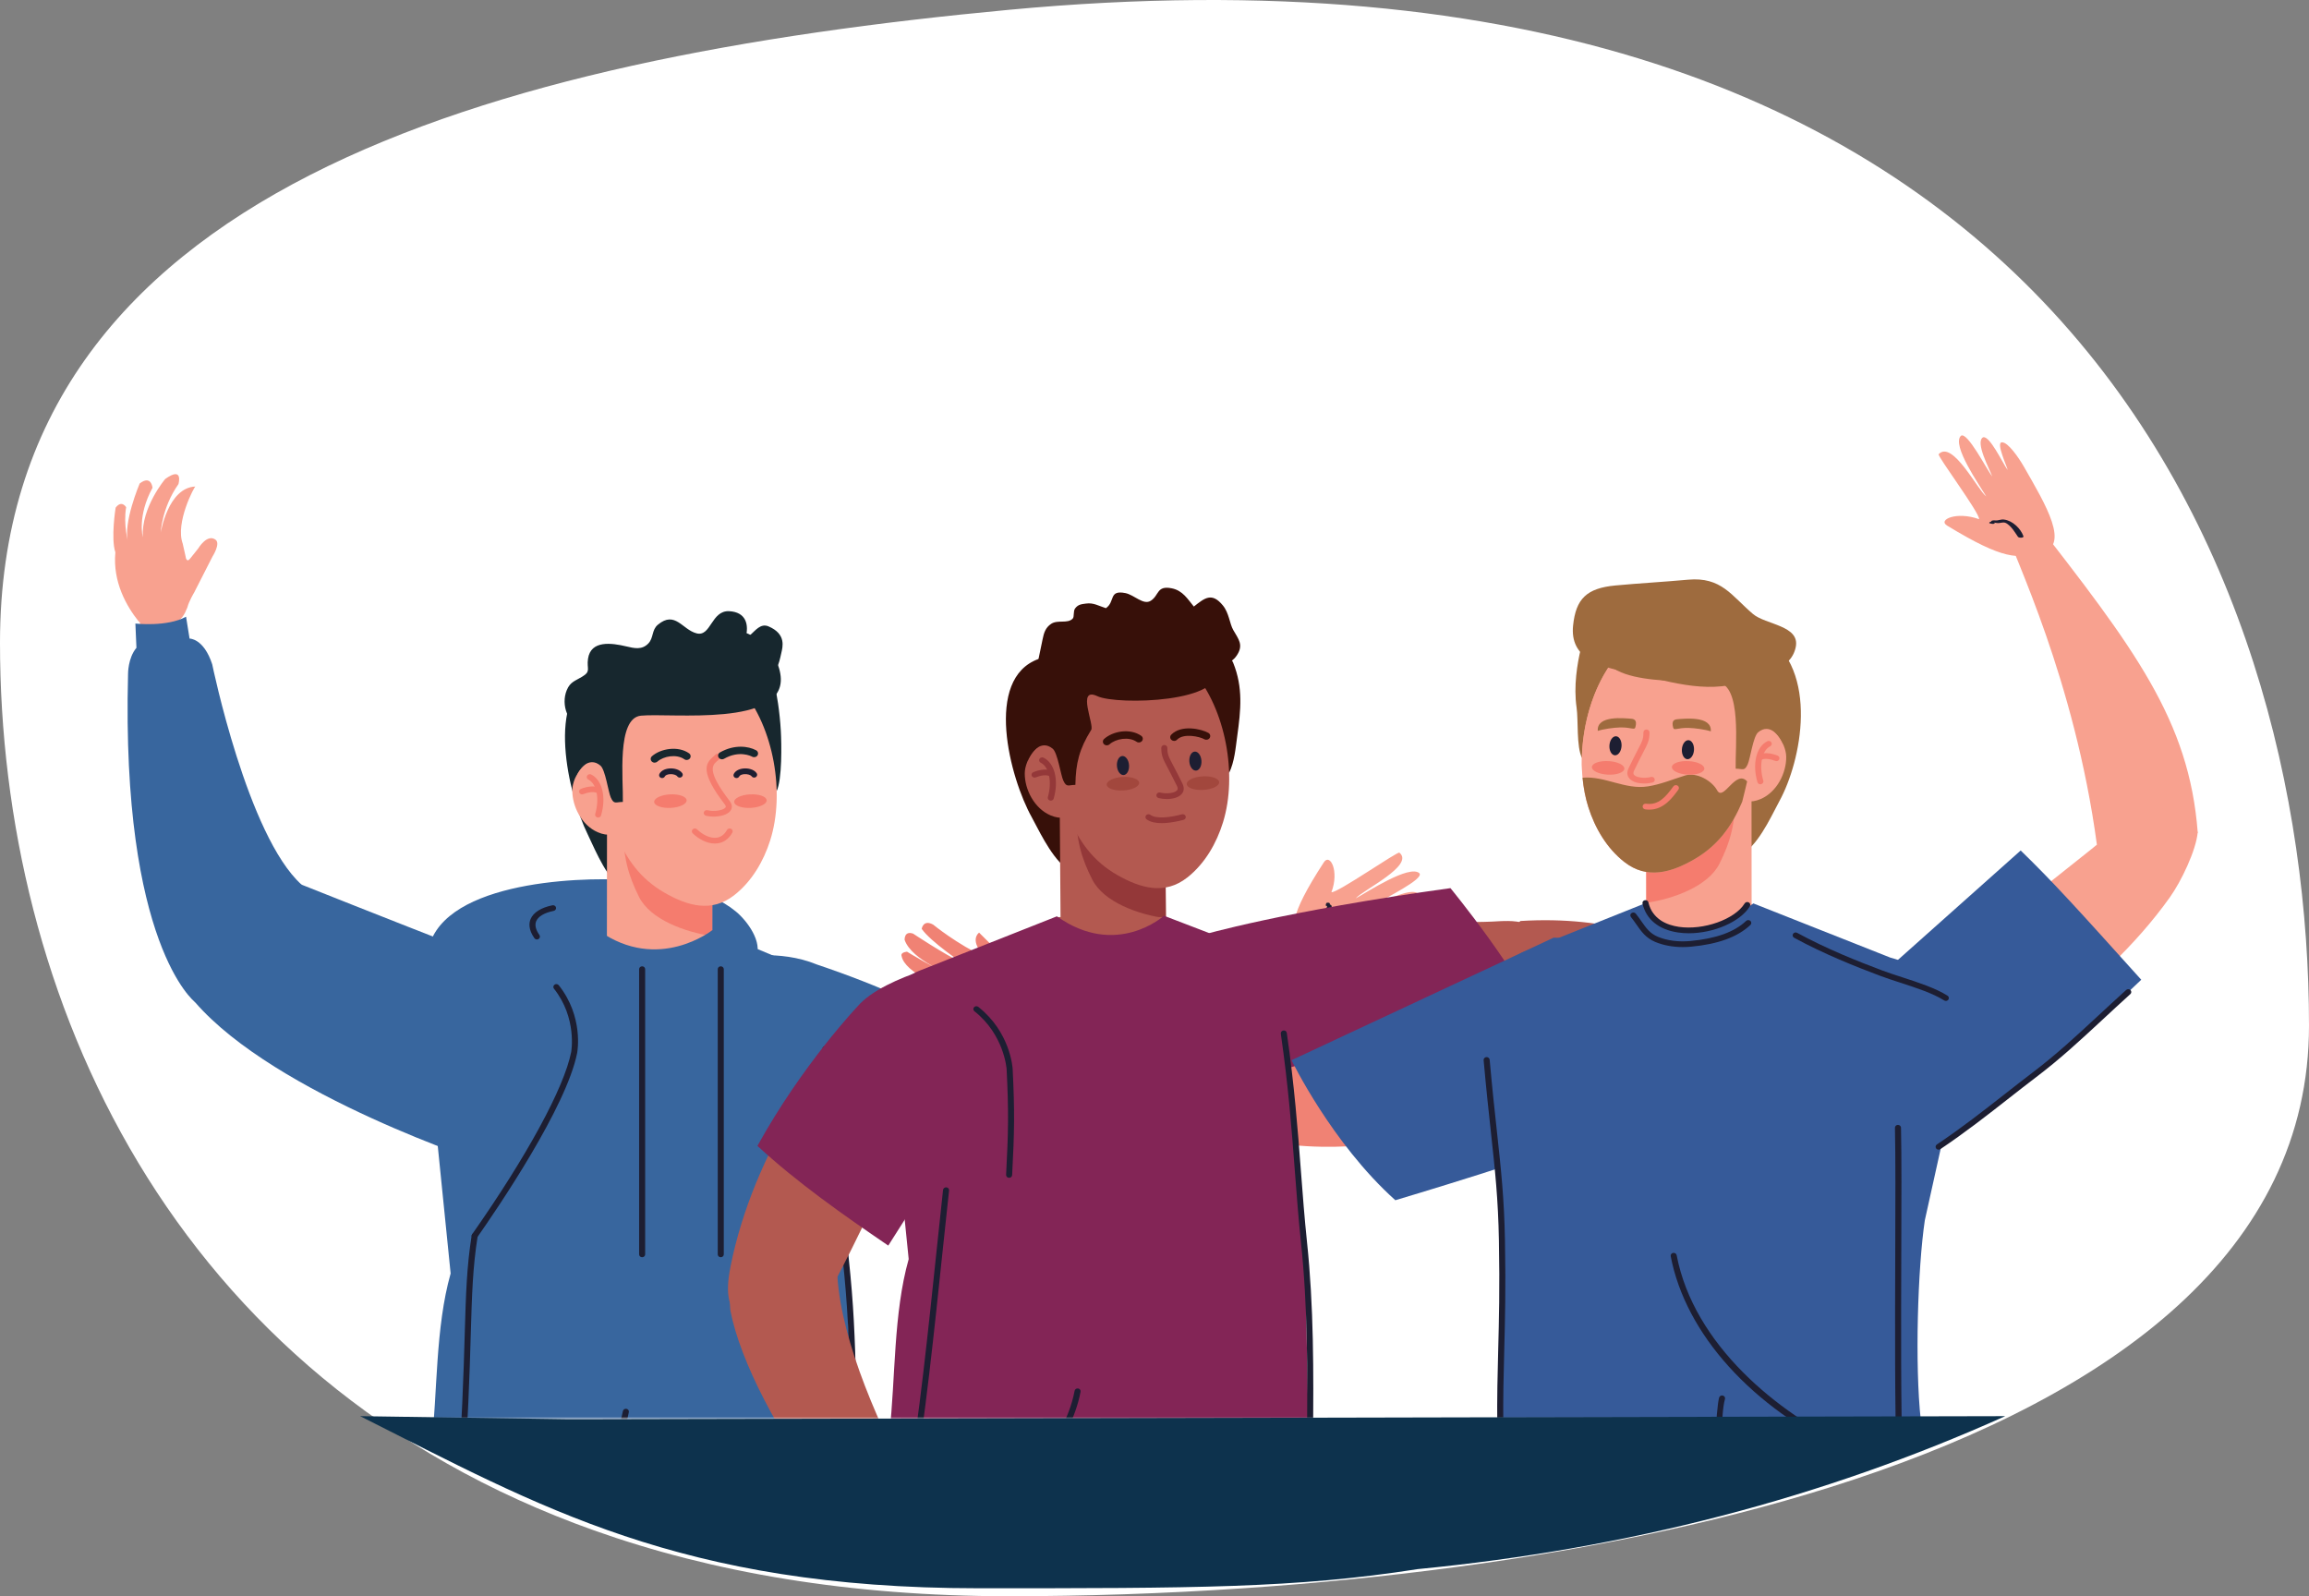 <svg width="1448" height="1001" viewBox="0 0 1448 1001" fill="none" xmlns="http://www.w3.org/2000/svg">
<rect x="0" y="0" width="1448" height="1001" fill="#808080" stroke="none"/>
<path d="M1448 643.239C1448 784.671 1325.04 874.015 1161.92 928.058C1124.71 940.394 1085.39 950.882 1044.98 959.733C958.702 978.633 867.366 990.054 780.585 995.95C729.031 999.451 679.059 1001 632.716 1001C532.941 1001 446.603 986.042 372.563 959.733C107.115 865.374 0 624.814 0 403.118C0 119.584 307.741 36.593 632.716 6.149C1290.55 -55.478 1448 359.722 1448 643.239" fill="white"/>
<mask id="mask0_148_375" style="mask-type:luminance" maskUnits="userSpaceOnUse" x="67" y="45" width="1315" height="845">
<path d="M1381.5 45.969H67.379V889.523H1381.5V45.969Z" fill="white"/>
</mask>
<g mask="url(#mask0_148_375)">
<path d="M394.24 551.878C360.122 549.571 273.481 553.725 268.122 598.378C266.052 615.625 288.585 626.676 302.961 630.725C322.77 636.288 344.197 632.54 364.177 629.931C391.653 626.35 419.404 622.178 446.39 616.062C454.68 614.186 470.519 608.266 474.113 600.31C478.359 590.902 468.814 577.679 461.491 571.618C443.993 557.152 416.621 553.386 394.24 551.878Z" fill="#38669E"/>
<path d="M349.07 624.018C349.779 624.018 350.46 623.636 350.785 622.99C351.234 622.098 350.831 621.034 349.883 620.603C343.942 617.957 334.859 617.04 325.249 616.08C308.148 614.364 288.77 612.419 285.448 600.027C285.189 599.061 284.161 598.47 283.144 598.729C282.129 598.969 281.514 599.941 281.768 600.901C285.742 615.711 306.518 617.797 324.846 619.637C334.127 620.566 342.901 621.446 348.258 623.845C348.521 623.963 348.797 624.018 349.07 624.018Z" fill="#1D1E32"/>
<path d="M336.712 589.142C337.07 589.142 337.438 589.037 337.757 588.841C338.629 588.287 338.87 587.185 338.288 586.354C335.913 582.983 335.24 580.041 336.287 577.617C337.568 574.657 341.453 572.381 347.224 571.212C348.251 571.003 348.898 570.061 348.679 569.089C348.461 568.123 347.462 567.514 346.429 567.711C339.39 569.138 334.542 572.178 332.77 576.276C331.711 578.737 331.253 582.829 335.131 588.342C335.496 588.859 336.097 589.142 336.712 589.142Z" fill="#1D1E32"/>
<path d="M674.578 720.093C670.905 709.257 657.315 692.28 647.946 683.961C591.125 633.537 514.041 608.118 488.629 607.564C483.708 605.65 442.158 617.711 470.641 651.91C485.721 668.567 622.816 728.798 635.959 739.271C635.959 739.271 665.392 748.402 674.578 720.093Z" fill="#F79883"/>
<path d="M615.042 766.356C696.454 772.503 688.312 707.227 688.312 707.227C626.603 658.833 595.007 632.786 512.068 604.771C488.811 595.16 462.856 600.458 462.856 600.458L421.491 629.076C421.491 629.076 411.932 654.218 452.741 682.005C452.741 682.005 507.6 731.715 615.042 766.356Z" fill="#38669E"/>
<path d="M371.214 528.903C370.162 526.62 369.25 524.626 368.518 523.137C356.242 498.242 341.913 435.825 373.074 423.752C410.425 409.28 411.364 467.913 414.114 484.096C417.292 502.808 419.619 522.99 412.105 540.926C409.278 547.688 402.016 558.075 393.809 557.693C384.718 557.281 376.255 539.794 371.214 528.903Z" fill="#17272E"/>
<path d="M358.9 495.356C358.738 505.754 364.865 517.55 374.783 521.864C388.244 527.733 393.431 516.092 393.435 504.69C393.444 495.51 389.176 479.678 378.14 476.423C367.731 473.34 359.035 486.815 358.9 495.356Z" fill="#F8A18F"/>
<path d="M380.658 519.637L446.715 519.686L446.651 597.16L380.592 597.111L380.658 519.637Z" fill="#F8A18F"/>
<path d="M400.786 562.542C394.163 549.423 390.22 536.158 391.334 519.649L446.715 519.686L446.655 587.026C429.264 584.502 407.847 576.516 400.786 562.542Z" fill="#F57C6E"/>
<path d="M476.293 608.74L446.597 587.844H380.578L344.938 608.74H476.293Z" fill="#F8A18F"/>
<path d="M531.541 814.885C532.305 853.342 536.268 883.119 537.026 921.597C537.474 944.259 541.898 1020.39 534.438 1048.97C526.703 1078.61 516.106 1026.33 490.196 1020.3C484.189 1018.9 478.32 1016.96 472.293 1015.65C449.302 1010.69 432.939 1030.33 411.669 1036.23C390.884 1041.98 369.499 1050.81 348.39 1054.04C325.957 1057.49 300.497 1051.65 278.849 1045.47C257.039 1039.23 254.696 1033.3 258.742 1014.57C260.646 1005.73 260.772 996.195 261.762 987.228C264.68 960.81 267.601 934.386 270.514 907.976C274.375 873.027 272.984 832.628 282.599 798.593L268.147 655.516C263.083 626.898 289.699 617.607 289.699 617.607L375.541 583.653C412.908 610.204 446.715 583.284 446.715 583.284L490.346 601.559C490.346 601.559 513.107 613.183 517.846 649.849L531.541 814.885Z" fill="#38669E"/>
<path d="M536.839 1004.43C536.846 1004.43 536.853 1004.43 536.856 1004.43C537.907 1004.42 538.748 1003.61 538.735 1002.62C538.558 986.076 538.529 969.464 538.503 954.18C538.465 932.342 538.431 913.481 537.993 901.059C537.561 888.679 537.244 878.199 536.965 868.918C536.002 837.057 535.474 819.511 532.179 788.345C530.624 773.654 529.543 759.399 528.398 744.3C526.411 718.056 524.352 690.909 519.539 657.423C519.399 656.445 518.436 655.731 517.404 655.897C516.365 656.027 515.639 656.931 515.778 657.909C520.578 691.284 522.632 718.364 524.62 744.559C525.76 759.679 526.845 773.961 528.405 788.699C531.687 819.743 532.216 837.241 533.176 869.014C533.454 878.301 533.767 888.788 534.204 901.175C534.637 913.536 534.672 932.376 534.711 954.187C534.74 969.477 534.769 986.096 534.943 1002.65C534.955 1003.64 535.802 1004.43 536.839 1004.43Z" fill="#1D1E32"/>
<path d="M317.277 970.165C317.557 970.165 317.844 970.11 318.118 969.981C359.429 950.684 387.931 919.102 394.356 885.537C394.545 884.563 393.858 883.629 392.825 883.459C391.784 883.295 390.809 883.929 390.622 884.897C383.308 923.129 347.501 952.265 316.433 966.772C315.496 967.215 315.109 968.291 315.575 969.177C315.907 969.804 316.579 970.165 317.277 970.165Z" fill="#1D1E32"/>
<path d="M276.813 1028.3C277.75 1028.3 278.565 1027.65 278.692 1026.75C280.105 1016.63 281.48 1007.51 282.776 998.926C285.809 978.846 288.427 961.498 289.933 941.445C293.596 892.685 294.537 860.449 295.222 836.92C295.961 811.614 296.452 794.893 299.541 775.255C299.694 774.274 298.981 773.361 297.939 773.224C296.9 773.068 295.944 773.756 295.789 774.73C292.663 794.586 292.174 811.382 291.431 836.818C290.746 860.326 289.804 892.508 286.152 941.186C284.652 961.109 282.041 978.403 279.022 998.429C277.724 1007.01 276.345 1016.14 274.93 1026.28C274.793 1027.27 275.526 1028.16 276.563 1028.29C276.647 1028.3 276.731 1028.3 276.813 1028.3Z" fill="#1D1E32"/>
<path d="M161.22 575.494C166.928 561.563 185.559 560.456 197.672 564.566C270.677 589.32 343.704 616.819 359.897 635.309C364.54 637.764 380.209 676.012 334.099 676.067C311.227 675.231 194.663 630.854 162.652 614.13C162.652 614.13 146.872 604.371 161.22 575.494Z" fill="#F8A18F"/>
<path d="M122.182 628.325C122.182 628.325 96.112 530.472 189.108 554.765C276.81 589.714 377.514 628.621 377.514 628.621C400.662 642.065 400.349 677.944 400.349 677.944C400.349 677.944 371.681 752.647 305.568 729.923C305.568 729.923 172.913 687.032 122.182 628.325Z" fill="#38669E"/>
<path d="M121.556 592.49C79.721 534.09 90.964 482.342 87.508 379.166L105.327 375.585C112.427 392.236 146.465 522.584 164.224 532.829C164.224 532.829 201.519 569.458 121.556 592.49Z" fill="#F8A18F"/>
<path d="M72.347 346.357C70.585 365.082 79.531 380.372 86.764 389.448C95.843 398.186 101.852 395.109 109.232 391.067C114.36 388.248 115.634 385.418 117.501 380.914C118.523 376.914 121.769 371.561 121.769 371.561C128.812 357.624 133.253 349.022 133.253 349.022C133.253 349.022 138.486 340.925 135.182 338.457C129.888 334.525 124.341 343.89 124.341 343.89L119.498 349.976C116.847 353.557 116.401 349.01 116.401 349.01L114.58 340.906C109.804 327.849 121.877 305.144 122.528 305.101C105.343 305.797 100.808 333.984 100.808 333.984C100.808 333.984 101.408 318.496 111.9 303.594C111.9 303.594 115.25 292.038 103.629 300.351C103.629 300.351 88.506 318.078 89.556 336.851C89.556 336.851 85.921 323.684 95.647 305.883C95.647 305.883 94.884 297.594 87.592 303.2C87.592 303.2 76.916 328.28 80.367 340.106C80.367 340.106 77.242 329.135 79.108 318.066C79.108 318.066 76.308 313.31 72.512 318.374C72.512 318.374 69.421 337.602 72.347 346.357Z" fill="#F8A18F"/>
<path d="M80.301 422.706C80.301 422.706 80.149 412.701 85.562 406.24L84.903 391.042C84.903 391.042 104.895 393.294 116.671 386.734L118.878 400.462C118.878 400.462 127.736 400.241 133.077 416.572C133.077 416.572 155.193 524.251 189.108 554.765C189.108 554.765 155.303 644.625 122.182 628.325C122.182 628.325 75.938 592.489 80.301 422.706Z" fill="#38669E"/>
<path d="M297.661 776.782C298.279 776.782 298.883 776.495 299.248 775.984C312.261 757.423 355.247 694.249 361.938 660.321C362.114 659.386 366.036 637.567 350.422 617.853C349.794 617.059 348.609 616.893 347.77 617.483C346.926 618.074 346.76 619.2 347.383 619.987C361.985 638.428 358.244 659.466 358.205 659.675C353.781 682.115 330.557 724.855 296.081 774.008C295.507 774.833 295.744 775.937 296.618 776.488C296.941 776.686 297.305 776.782 297.661 776.782Z" fill="#1D1E32"/>
<path d="M460.132 437.166C479.041 443.756 476.911 460.665 480.617 476.816C482.137 483.456 485.143 489.787 487.002 496.193C490.558 488.957 490.115 466.277 489.671 458.419C486.906 409.618 466.878 381.603 483.801 424.435C487.745 434.397 452.897 406.16 441.803 404.382C426.004 401.835 432.003 414.215 437.693 429.117L460.132 437.166Z" fill="#17272E"/>
<path d="M386.509 523.636C392.824 538.632 401.453 550.943 416.411 559.626C431.047 568.117 446.185 572.467 460.326 561.472C471.58 552.716 478.875 539.948 482.974 527.076C492.417 497.449 485.263 456.431 465.304 432.539C443.382 406.308 401.004 412.117 384.606 441.362C371.251 465.181 376.318 499.423 386.509 523.636Z" fill="#F8A18F"/>
<path d="M375.097 512.689C375.926 512.689 376.692 512.166 376.928 511.372C380.314 499.971 377.721 489.172 370.755 485.695C369.826 485.24 368.673 485.566 368.184 486.446C367.692 487.319 368.047 488.409 368.977 488.87C374.197 491.473 376.08 500.937 373.266 510.406C372.979 511.36 373.57 512.351 374.581 512.621C374.755 512.664 374.929 512.689 375.097 512.689Z" fill="#F57C6E"/>
<path d="M365.042 498.167C365.295 498.167 365.548 498.112 365.793 498.014C368.677 496.851 372.474 496.193 374.442 497.349C375.335 497.872 376.507 497.62 377.063 496.783C377.618 495.941 377.351 494.833 376.459 494.309C373.112 492.329 367.977 493.233 364.29 494.716C363.327 495.109 362.881 496.162 363.294 497.072C363.603 497.755 364.305 498.167 365.042 498.167Z" fill="#F57C6E"/>
<path d="M410.239 502.936C410.382 505.275 415.053 506.936 420.675 506.628C426.294 506.327 430.739 504.185 430.597 501.841C430.458 499.497 425.782 497.842 420.161 498.15C414.539 498.451 410.098 500.592 410.239 502.936Z" fill="#F57C6E"/>
<path d="M460.416 502.936C460.554 505.275 465.232 506.936 470.854 506.628C476.467 506.321 480.913 504.185 480.775 501.841C480.63 499.497 475.959 497.842 470.335 498.15C464.713 498.451 460.271 500.592 460.416 502.936Z" fill="#F57C6E"/>
<path d="M447.419 512.098C451.543 512.098 456.16 511.022 458.062 508.449C458.836 507.403 459.806 505.207 457.571 502.29C442.877 483.123 446.828 479.758 449.708 477.29C450.395 476.712 451.032 476.152 451.515 475.542C452.145 474.749 451.974 473.623 451.134 473.032C450.293 472.435 449.1 472.589 448.469 473.395C448.124 473.826 447.652 474.207 447.158 474.632C442.228 478.847 439.075 484.286 454.488 504.4C455.473 505.681 455.104 506.185 454.943 506.394C453.593 508.228 447.627 509.127 443.741 508.105C442.723 507.84 441.68 508.388 441.393 509.348C441.112 510.307 441.706 511.292 442.717 511.557C444.037 511.901 445.682 512.098 447.419 512.098Z" fill="#F57C6E"/>
<path d="M452.786 476.164C453.221 476.164 453.662 476.054 454.062 475.826C463.514 470.424 470.893 474.091 471.704 474.528C472.882 475.161 474.389 474.78 475.069 473.666C475.745 472.547 475.33 471.125 474.149 470.486C469.334 467.901 460.518 466.695 451.506 471.845C450.343 472.509 449.971 473.944 450.677 475.045C451.14 475.765 451.953 476.164 452.786 476.164Z" fill="#17272E"/>
<path d="M410.527 478.269C411.132 478.269 411.739 478.054 412.214 477.642C416.197 474.115 424.287 472.725 429.167 476.134C430.261 476.903 431.802 476.682 432.617 475.648C433.428 474.614 433.197 473.162 432.102 472.393C425.139 467.526 414.256 469.457 408.84 474.239C407.849 475.118 407.797 476.59 408.728 477.531C409.215 478.011 409.871 478.269 410.527 478.269Z" fill="#17272E"/>
<path d="M415.214 487.93C415.935 487.93 416.622 487.548 416.938 486.889C417.295 486.151 418.53 485.598 420.078 485.474C422.041 485.339 424.039 485.912 424.704 486.84C425.292 487.665 426.467 487.886 427.341 487.333C428.208 486.773 428.436 485.665 427.85 484.847C426.067 482.349 422.376 481.684 419.765 481.912C416.786 482.139 414.436 483.45 413.493 485.401C413.056 486.299 413.473 487.358 414.425 487.776C414.68 487.88 414.952 487.93 415.214 487.93Z" fill="#1D1E32"/>
<path d="M461.863 487.93C462.583 487.93 463.269 487.548 463.587 486.889C463.947 486.151 465.178 485.598 466.726 485.474C468.697 485.339 470.691 485.912 471.356 486.84C471.936 487.665 473.117 487.886 473.989 487.333C474.858 486.773 475.086 485.665 474.499 484.847C472.719 482.349 469.028 481.684 466.415 481.912C463.432 482.139 461.089 483.45 460.139 485.401C459.703 486.299 460.121 487.358 461.074 487.776C461.332 487.88 461.599 487.93 461.863 487.93Z" fill="#1D1E32"/>
<path d="M385.521 410.904C381.513 411.384 377.502 411.009 374.11 413.525C366.547 419.143 365.79 434.397 364.427 442.599C362.699 452.912 361.723 463.347 361.242 473.77C361.057 477.863 362.119 483.573 360.962 487.523C362.308 482.927 369.11 473.832 376.534 480.103C379.638 482.712 381.46 496.587 383.017 500.063C385.091 504.703 386.095 502.906 390.601 502.894C390.965 489.172 386.541 450.247 401.979 448.795C420.945 447.004 492.7 456.093 489.573 424.195C487.811 406.29 466.535 386.267 439.104 398.346" fill="#17272E"/>
<path d="M448.269 528.983C448.84 528.983 449.415 528.94 449.989 528.872C452.708 528.509 456.528 527.038 459.254 522.153C459.741 521.279 459.384 520.19 458.457 519.729C457.523 519.261 456.375 519.611 455.886 520.486C454.299 523.334 452.132 524.959 449.452 525.316C445.71 525.851 440.886 523.759 437.132 520.067C436.402 519.353 435.197 519.335 434.443 520.024C433.685 520.707 433.66 521.845 434.391 522.559C437.68 525.789 442.901 528.983 448.269 528.983Z" fill="#F57C6E"/>
<path d="M467.39 400.586C470.097 391.534 467.666 383.781 457.251 383.283C446.012 382.735 445.895 399.453 436.881 397.183C427.877 394.931 423.418 382.68 412.527 391.793C408.588 395.091 409.973 400.032 406.54 403.564C402.527 407.686 397.812 406.554 392.742 405.354C383.538 403.176 370.481 401.343 368.749 413.107C367.774 419.709 370.896 420.854 364.955 424.435C360.696 427.007 357.592 427.592 355.442 432.754C351.622 441.904 355.836 454.641 366.836 457.213C379.992 460.283 384.414 445.338 392.125 438.729C403.129 429.296 418.791 426.386 432.751 428.041C447.123 429.752 468.053 434.81 480.773 425.887C487.155 421.408 488.321 417.051 489.964 409.532C490.784 405.798 493.286 397.607 481.908 392.79C476.955 390.703 473.568 395.564 470.593 398.131L467.39 400.586Z" fill="#17272E"/>
<path d="M451.997 788.42C453.047 788.42 453.895 787.616 453.895 786.628V607.768C453.895 606.777 453.047 605.977 451.997 605.977C450.952 605.977 450.104 606.777 450.104 607.768V786.628C450.104 787.616 450.952 788.42 451.997 788.42Z" fill="#1D1E32"/>
<path d="M402.691 788.42C403.741 788.42 404.589 787.616 404.589 786.628V607.768C404.589 606.777 403.741 605.977 402.691 605.977C401.643 605.977 400.794 606.777 400.794 607.768V786.628C400.794 787.616 401.643 788.42 402.691 788.42Z" fill="#1D1E32"/>
<path d="M664.707 740.327C652.722 745.308 741.843 713.977 832.077 587.781L819.008 575.789C803.62 586.329 749.215 650.686 642.065 694.342C642.065 694.342 634.755 699.609 664.707 740.327Z" fill="#F8A18F"/>
<path d="M624.083 676.005C624.083 676.005 682.563 628.245 786.789 595.978C786.789 595.978 814.789 606.862 816.964 627.931C816.964 627.931 714.076 732.628 662.946 758.609C662.946 758.609 608 758.609 624.083 676.005Z" fill="#38669E"/>
<path d="M672.125 645.4C672.471 645.4 672.811 645.308 673.123 645.129C687.49 636.736 703.553 628.46 722.238 619.871C734.543 614.21 748.119 610.019 763.836 605.152C771.346 602.833 779.117 600.433 787.422 597.658C788.407 597.326 788.929 596.31 788.576 595.375C788.224 594.446 787.148 593.954 786.156 594.292C777.89 597.042 770.145 599.436 762.656 601.762C746.802 606.654 733.114 610.887 720.574 616.659C701.771 625.304 685.598 633.629 671.127 642.083C670.239 642.606 669.959 643.708 670.514 644.551C670.872 645.092 671.492 645.4 672.125 645.4Z" fill="#1D1E32"/>
<path d="M877.584 534.705C887.409 542.673 854.394 558.235 850.175 563.421C857.45 559.373 883.833 542.07 890.097 547.583C893.492 551.183 867.78 563.49 863.489 566.695C868.286 565.114 886.073 555.928 889.425 560.677C890.942 564.529 873.025 572.442 868.041 575.716C869.601 575.63 886.195 568.227 886.369 571.894C886.802 575.451 876.139 582.226 870.576 585.228C845.45 598.71 818.076 614.332 813.178 596.193C809.501 582.65 807.875 575.088 830.199 540.754C834.042 534.822 840.002 546.174 834.96 559.502C838.637 560.136 876.428 533.757 877.584 534.705Z" fill="#F8A18F"/>
<path d="M831.76 567.643C831.717 567.299 831.673 566.966 831.637 566.628C831.558 565.926 833.848 565.852 833.942 566.628C833.978 566.966 833.985 567.299 833.985 567.643C833.674 567.452 833.349 567.255 833.024 567.052C834.368 567.175 835.126 567.415 835.155 568.775C835.17 569.791 834.744 570.806 835.423 571.704C836.102 572.603 836.008 573.636 835.878 574.707C835.336 579.241 829.376 583.259 825.337 584.934C824.658 585.216 821.205 584.743 822.541 583.937C825.894 581.906 829.152 580.14 831.399 576.903C832.475 575.347 833.002 573.291 831.904 571.655C831.608 571.218 832.07 568.178 832.331 568.227C832.092 568.185 831.269 568.03 831.362 567.643C831.449 567.255 831.543 566.861 831.68 566.487C831.904 565.828 834.18 565.957 833.898 566.763C833.79 567.096 833.682 567.427 833.559 567.754C833.393 568.246 831.818 568.191 831.76 567.643Z" fill="#1D1E32"/>
<path d="M971.494 589.185C957.97 573.962 943.868 578.029 931.001 578.097C852.978 578.522 778.575 610.241 759.759 626.356C754.793 628.172 733.512 663.921 779.142 670.179C802.24 672.437 945.58 626.922 962.746 625.963C962.746 625.963 985.539 615.65 971.494 589.185Z" fill="#B35950"/>
<path d="M931.702 636.982C1016.31 619.735 1046.64 625.279 1125.95 682.719L1140.72 669.612C1115.9 637.733 1064.42 570.72 953.491 577.555C953.491 577.555 914.068 609.269 931.702 636.982Z" fill="#B35950"/>
<path d="M964.79 640.619L822.78 684.06C749.522 699.707 730.85 652.304 730.85 652.304C721.35 610.973 753.469 586.478 753.469 586.478C753.469 586.478 805.094 571.359 909.596 556.955C909.596 556.955 953.643 610.61 964.79 640.619Z" fill="#832556"/>
<path d="M1124.77 680.886C1124.77 680.886 1117.57 664.531 1132.13 659.547L1168.31 683.113L1195.43 725.391C1195.43 725.391 1199.76 734.706 1192.5 735.32C1192.5 735.32 1162.36 720.801 1143.28 702.619L1140.2 713.854C1140.2 713.854 1134.73 723.275 1130.01 700.692L1124.77 680.886Z" fill="#B35950"/>
<path d="M778.627 711.165C741.726 698.052 779.762 683.888 784.205 678.048C788.661 672.228 973.524 626.147 973.524 626.147L999.316 684.281C999.316 684.281 857.767 739.285 778.627 711.165Z" fill="#F08274"/>
<path d="M804.812 674.578C712.725 649.418 694.634 639.105 642.133 622.683C642.133 622.683 625.92 630.3 636.027 640.798C643.763 648.84 727.046 710.439 794.944 716.463C809.306 717.743 804.812 674.578 804.812 674.578Z" fill="#F08274"/>
<path d="M1008.08 708.666C1008.08 708.666 1065.72 690.982 1049.91 653.953C1049.91 653.953 1030.21 588.717 974.312 588.016L809.941 664.837C809.941 664.837 835.032 716.795 875.033 752.667C875.033 752.667 969.991 724.499 1008.08 708.666Z" fill="#365A99"/>
<path d="M645.859 624.233L632.302 603.085L613.965 584.823C607.5 590.687 617.896 600.334 617.896 600.334C599.95 591.972 585.213 579.844 585.213 579.844C578.903 576.356 578.008 582.503 578.008 582.503C583.817 590.772 603.543 603.885 603.543 603.885C591.358 597.978 572.641 585.487 572.641 585.487C566.915 583.499 567.304 589.444 567.304 589.444C571.867 602.415 597.333 611.626 597.333 611.626C587.607 608.438 568.791 596.809 568.791 596.809C564.426 597.308 565.382 599.455 565.382 599.455C567.328 610.265 591.861 619.071 591.861 619.071L582.765 615.539C570.763 609.687 572.341 617.81 572.341 617.81L578.11 621.809C595.919 633.685 614.115 634.928 614.115 634.928L637.065 639.561L645.859 624.233Z" fill="#F08274"/>
<path d="M1112.92 508.044C1114.1 505.767 1115.11 503.773 1115.93 502.284C1129.55 477.388 1141.25 420.786 1106.48 397.534C1074.41 376.084 1068.33 447.054 1065.28 463.237C1061.75 481.954 1059.16 502.13 1067.51 520.067C1070.65 526.829 1078.72 537.215 1087.84 536.84C1097.94 536.422 1107.33 518.935 1112.92 508.044Z" fill="#9E6B3E"/>
<path d="M1378.21 521.943C1372.83 451.65 1338.65 406.813 1273.76 323.671L1257.39 331.252C1262.73 348.481 1300.99 425.776 1314.99 529.721C1314.99 529.721 1360.73 562.745 1378.21 521.943Z" fill="#F8A18F"/>
<path d="M1378.21 521.944C1377.17 533.29 1367.91 552.678 1360.72 562.745C1317.18 623.803 1247.98 664.697 1223.32 670.542C1218.97 673.452 1175.64 670.369 1195.37 631.076C1206.16 611.675 1325.69 524.282 1336.05 511.323C1336.05 511.323 1362.6 496.266 1378.21 521.944Z" fill="#F8A18F"/>
<path d="M1098.4 498.79L1032.34 498.839L1032.41 576.3L1098.47 576.251L1098.4 498.79Z" fill="#F8A18F"/>
<path d="M1078.26 541.689C1084.9 528.571 1088.83 515.304 1087.72 498.795L1032.34 498.838L1032.4 566.172C1049.79 563.644 1071.21 555.662 1078.26 541.689Z" fill="#F57C6E"/>
<path d="M1002.77 587.887L1032.46 566.979H1098.49L1134.12 587.887H1002.77Z" fill="#F8A18F"/>
<path d="M943.557 797.761C942.799 836.239 942.026 874.71 941.274 913.181C940.819 935.851 939.931 958.541 939.923 981.211C939.916 1009.89 958.989 1009.22 984.903 1003.18C990.906 1001.78 996.772 999.84 1002.8 998.532C1025.79 993.571 1042.16 1013.21 1063.42 1019.11C1084.22 1024.87 1105.59 1033.7 1126.71 1036.93C1149.14 1040.36 1174.6 1034.54 1196.25 1028.36C1218.06 1022.11 1220.4 1016.19 1216.36 997.455C1214.44 988.631 1214.32 979.071 1213.33 970.118C1210.41 943.701 1207.49 917.283 1204.58 890.845C1200.71 855.918 1202.65 795.043 1207.08 765.253L1227.3 674.025C1227.3 674.025 1240.13 643.591 1239.09 637.641C1234.88 613.465 1185.4 600.494 1185.4 600.494L1099.56 566.536C1048.1 604.943 1032.4 566.172 1032.4 566.172L954.603 597.308C954.603 597.308 936.037 606.198 929.289 629.285L943.557 797.761Z" fill="#365A99"/>
<path d="M1267.19 533.345L1157.28 631.309C1144.48 640.81 1139.99 657.546 1139.99 657.546C1160.14 720 1215.73 719.164 1215.73 719.164C1236.23 709.934 1315.23 641.062 1342.8 614.395C1303.96 571.273 1287.66 553.171 1267.19 533.345Z" fill="#365A99"/>
<path d="M940.856 954.991C940.899 954.991 940.957 954.984 941.007 954.978C942.055 954.896 942.828 954.03 942.741 953.049C940.978 933.132 941.759 918.074 942.322 907.076C942.568 902.238 942.784 898.068 942.741 894.43C942.553 876.134 942.936 861.9 943.326 846.821C943.817 827.763 944.345 808.051 943.781 778.056C943.297 751.557 941.39 734.079 938.768 709.891C937.381 697.228 935.82 682.873 934.18 664.537C934.086 663.552 933.154 662.857 932.128 662.9C931.088 662.986 930.308 663.854 930.402 664.832C932.042 683.199 933.609 697.579 934.989 710.254C937.612 734.359 939.505 751.775 939.989 778.11C940.545 808.044 940.032 827.708 939.533 846.733C939.136 861.846 938.768 876.114 938.955 894.464C938.984 897.986 938.775 902.116 938.529 906.899C937.958 917.999 937.178 933.2 938.963 953.349C939.042 954.283 939.873 954.991 940.856 954.991Z" fill="#1D1E32"/>
<path d="M1159.58 910.864C1160.28 910.864 1160.95 910.503 1161.28 909.87C1161.74 908.984 1161.36 907.914 1160.42 907.471C1114.8 886.151 1062.21 843.353 1051.45 787.132C1051.26 786.157 1050.28 785.524 1049.24 785.687C1048.22 785.864 1047.53 786.798 1047.72 787.766C1057.07 836.621 1098.57 882.573 1158.74 910.681C1159 910.81 1159.3 910.864 1159.58 910.864Z" fill="#1D1E32"/>
<path d="M1082.45 928.751C1083.25 928.751 1083.99 928.274 1084.25 927.524C1084.58 926.584 1084.04 925.569 1083.05 925.269C1079.12 923.184 1078.81 887.343 1081.75 877.354C1082.03 876.407 1081.44 875.419 1080.43 875.16C1079.42 874.881 1078.38 875.453 1078.1 876.393C1076.24 882.703 1073.2 925.957 1081.86 928.662C1082.06 928.723 1082.26 928.751 1082.45 928.751Z" fill="#1D1E32"/>
<path d="M1059.07 585.253C1074.57 585.253 1091.33 578.164 1097.37 568.35C1097.9 567.495 1097.59 566.406 1096.69 565.902C1095.78 565.397 1094.61 565.692 1094.09 566.554C1087.95 576.528 1068.29 583.506 1052.84 581.229C1045.49 580.14 1036.2 576.589 1033.74 565.871C1033.52 564.911 1032.5 564.302 1031.48 564.511C1030.45 564.714 1029.81 565.668 1030.03 566.639C1032.31 576.534 1040.21 582.976 1052.26 584.761C1054.47 585.087 1056.76 585.253 1059.07 585.253Z" fill="#1D1E32"/>
<path d="M1055.29 593.911C1057 593.911 1058.75 593.824 1060.52 593.671C1077.5 592.059 1089.66 587.61 1097.71 580.041C1098.44 579.346 1098.44 578.214 1097.71 577.507C1096.96 576.811 1095.76 576.817 1095.02 577.507C1087.62 584.472 1076.21 588.582 1060.14 590.102C1052.6 590.809 1045.49 589.887 1039.61 587.432C1034.65 585.364 1032.19 581.82 1029.33 577.716C1028.23 576.14 1027.1 574.516 1025.8 572.922C1025.16 572.128 1023.98 571.987 1023.14 572.597C1022.3 573.2 1022.16 574.325 1022.79 575.107C1024.04 576.627 1025.11 578.171 1026.16 579.673C1029.22 584.059 1032.09 588.213 1038.07 590.705C1043.16 592.821 1049.03 593.911 1055.29 593.911Z" fill="#1D1E32"/>
<path d="M1220.26 627.673C1220.88 627.673 1221.48 627.39 1221.84 626.874C1222.43 626.048 1222.18 624.935 1221.32 624.393C1213.64 619.582 1203.12 616.167 1192.94 612.856C1188.44 611.404 1184.2 610.026 1180.33 608.568C1165.26 602.907 1145.57 595.099 1127.02 584.989C1126.11 584.485 1124.96 584.78 1124.43 585.635C1123.91 586.49 1124.22 587.586 1125.12 588.078C1143.89 598.317 1163.74 606.181 1178.93 611.891C1182.88 613.379 1187.17 614.764 1191.7 616.241C1201.66 619.477 1211.95 622.819 1219.21 627.372C1219.54 627.569 1219.9 627.673 1220.26 627.673Z" fill="#1D1E32"/>
<path d="M1215.73 720.961C1216.11 720.961 1216.5 720.844 1216.83 720.629C1232.33 710.242 1246.33 699.289 1259.86 688.688C1265.57 684.214 1271.17 679.833 1276.73 675.613C1292.09 663.946 1303.73 653.153 1318.47 639.488C1323.84 634.509 1329.57 629.193 1335.97 623.384C1336.73 622.702 1336.75 621.569 1336.02 620.85C1335.3 620.148 1334.11 620.111 1333.35 620.8C1326.92 626.621 1321.19 631.956 1315.81 636.934C1301.14 650.526 1289.56 661.276 1274.35 672.825C1268.77 677.052 1263.16 681.451 1257.44 685.938C1243.95 696.496 1230.01 707.411 1214.63 717.712C1213.78 718.278 1213.58 719.398 1214.18 720.198C1214.55 720.69 1215.14 720.961 1215.73 720.961Z" fill="#1D1E32"/>
<path d="M1194.83 1005.09C1194.86 1005.09 1194.89 1005.09 1194.92 1005.09C1195.96 1005.05 1196.77 1004.21 1196.72 1003.23C1195.04 968.932 1194.06 945.683 1193.15 917.46C1192 882.11 1192.17 831.006 1192.32 785.932C1192.43 753.28 1192.53 725.077 1192.14 707.165C1192.11 706.187 1191.28 705.461 1190.2 705.411C1189.15 705.436 1188.32 706.255 1188.34 707.245C1188.74 725.114 1188.64 754.65 1188.53 785.912C1188.38 831.02 1188.21 882.158 1189.35 917.569C1190.27 945.819 1191.25 969.082 1192.94 1003.39C1192.98 1004.34 1193.83 1005.09 1194.83 1005.09Z" fill="#1D1E32"/>
<path d="M1018.93 416.307C1000.02 422.903 1002.15 439.806 998.442 455.964C996.924 462.597 993.912 468.929 992.055 475.334C988.501 468.104 989.845 451.564 988.703 443.775C984.744 416.787 998.42 386.563 992.438 401.699C988.501 411.661 1026.16 385.307 1037.25 383.523C1053.06 380.988 1047.05 393.362 1041.36 408.265L1018.93 416.307Z" fill="#9E6B3E"/>
<path d="M1120.16 474.497C1120.32 484.896 1114.2 496.697 1104.28 501.011C1090.81 506.875 1085.63 495.233 1085.63 483.844C1085.62 474.651 1089.88 458.825 1100.93 455.558C1111.33 452.481 1120.03 465.957 1120.16 474.497Z" fill="#F8A18F"/>
<path d="M1092.55 502.783C1086.23 517.778 1077.61 530.084 1062.65 538.772C1048.01 547.264 1032.87 551.614 1018.74 540.618C1007.48 531.862 1000.18 519.088 996.086 506.216C986.637 476.595 993.804 435.578 1013.76 411.686C1035.68 385.448 1078.05 391.257 1094.45 420.503C1107.81 444.321 1102.74 478.576 1092.55 502.783Z" fill="#F8A18F"/>
<path d="M1015.57 488.12C1028.03 491.338 1038.73 489.043 1050.46 484.674C1063.3 479.893 1070.09 484.723 1076.81 495.577C1078.91 498.962 1086.47 495.577 1090.16 495.94C1091.59 496.082 1093.26 496.826 1094.54 497.719C1103.34 473.968 1106.91 442.71 1094.45 420.503C1078.05 391.257 1035.68 385.448 1013.76 411.686C998.413 430.046 990.675 458.517 992.192 484.17C1000.29 483.53 1007.56 486.052 1015.57 488.12Z" fill="#F8A18F"/>
<path d="M1018.73 540.618C1032.87 551.614 1048.01 547.264 1062.65 538.772C1077.61 530.084 1086.23 517.778 1092.55 502.783C1092.72 502.389 1095.65 490.04 1095.65 490.04C1088.46 482.046 1080.83 503.017 1076.81 495.577C1073.79 489.965 1064.31 483.985 1056.71 486.323C1048.85 488.747 1041.54 491.886 1033.34 493.159C1019.08 495.362 1006.32 486.446 992.438 487.713C993.045 494.168 994.237 500.414 996.086 506.216C1000.18 519.089 1007.48 531.862 1018.73 540.618Z" fill="#9E6B3E"/>
<path d="M1103.96 491.836C1104.13 491.836 1104.3 491.805 1104.47 491.762C1105.49 491.498 1106.08 490.507 1105.79 489.547C1102.98 480.078 1104.86 470.626 1110.08 468.017C1111.01 467.544 1111.37 466.46 1110.88 465.587C1110.38 464.719 1109.23 464.381 1108.3 464.836C1101.34 468.312 1098.75 479.118 1102.13 490.519C1102.36 491.313 1103.13 491.836 1103.96 491.836Z" fill="#F57C6E"/>
<path d="M1114.02 477.309C1114.76 477.309 1115.46 476.903 1115.77 476.219C1116.18 475.309 1115.74 474.251 1114.77 473.857C1111.09 472.374 1105.95 471.476 1102.6 473.457C1101.71 473.98 1101.44 475.088 1102 475.918C1102.55 476.761 1103.72 477.019 1104.62 476.497C1106.58 475.334 1110.38 475.992 1113.27 477.161C1113.51 477.26 1113.77 477.309 1114.02 477.309Z" fill="#F57C6E"/>
<path d="M1016.89 467.888C1016.68 471.192 1014.83 473.764 1012.72 473.654C1010.63 473.542 1009.09 470.774 1009.29 467.475C1009.49 464.184 1011.34 461.605 1013.45 461.716C1015.55 461.827 1017.08 464.59 1016.89 467.888Z" fill="#1D1E32"/>
<path d="M1062.33 470.332C1062.12 473.636 1060.27 476.208 1058.17 476.103C1056.07 475.986 1054.53 473.224 1054.73 469.926C1054.93 466.633 1056.79 464.049 1058.89 464.166C1060.99 464.277 1062.52 467.039 1062.33 470.332Z" fill="#1D1E32"/>
<path d="M1058.98 456.48C1062.86 456.572 1069.56 457.502 1072.86 458.64C1073.68 448.654 1056.11 450.721 1051.95 451.022C1049.94 451.17 1048.09 451.933 1049.26 456.247C1049.85 458.443 1051.64 456.308 1058.98 456.48Z" fill="#9E6B3E"/>
<path d="M1015.86 456.179C1011.99 456.284 1005.29 457.213 1001.99 458.345C1001.16 448.364 1018.73 450.414 1022.9 450.721C1024.9 450.869 1026.75 451.638 1025.59 455.958C1025 458.148 1023.21 456.007 1015.86 456.179Z" fill="#9E6B3E"/>
<path d="M1068.82 482.077C1068.68 484.428 1064 486.077 1058.39 485.776C1052.76 485.474 1048.33 483.332 1048.46 480.982C1048.6 478.637 1053.27 476.995 1058.9 477.29C1064.52 477.591 1068.96 479.739 1068.82 482.077Z" fill="#F57C6E"/>
<path d="M1018.65 482.078C1018.5 484.416 1013.83 486.077 1008.21 485.776C1002.58 485.468 998.145 483.333 998.29 480.982C998.427 478.638 1003.1 476.989 1008.72 477.29C1014.34 477.592 1018.79 479.739 1018.65 482.078Z" fill="#F57C6E"/>
<path d="M1031.1 491.338C1033.02 491.338 1034.88 491.086 1036.35 490.704C1037.36 490.434 1037.94 489.449 1037.66 488.489C1037.38 487.535 1036.33 486.982 1035.31 487.246C1031.44 488.268 1026.33 487.665 1024.8 485.979C1024.55 485.714 1023.91 485.006 1024.76 483.228C1027.16 478.251 1028.96 474.761 1030.32 472.134C1033.55 465.883 1034.42 464.202 1034.42 459.237C1034.42 458.246 1033.56 457.453 1032.51 457.453C1031.46 457.453 1030.61 458.246 1030.61 459.237C1030.61 463.378 1030.05 464.48 1026.89 470.565C1025.53 473.205 1023.71 476.737 1021.3 481.752C1019.68 485.105 1020.99 487.308 1021.91 488.311C1023.93 490.538 1027.63 491.338 1031.1 491.338Z" fill="#F57C6E"/>
<path d="M1114.69 409.458C1105.98 393.343 1088.13 384.956 1069.5 383.227C1051.72 381.578 1011.8 382.606 1005.96 401.102C996.282 431.806 1058.12 426.152 1077.08 427.936C1092.53 429.401 1088.09 468.313 1088.46 482.047C1092.96 482.053 1093.97 483.849 1096.04 479.217C1097.6 475.739 1099.42 461.852 1102.53 459.237C1109.95 452.973 1116.76 462.067 1118.1 466.664C1118.1 466.664 1127.02 439.264 1114.69 409.458Z" fill="#9E6B3E"/>
<path d="M1034.25 507.736C1043.38 507.736 1048.83 500.247 1052.53 495.159C1053.14 494.341 1052.91 493.22 1052.05 492.667C1051.18 492.101 1049.99 492.31 1049.4 493.134C1044.59 499.737 1040.01 505.139 1032.29 504.001C1031.26 503.841 1030.28 504.518 1030.12 505.502C1029.97 506.481 1030.68 507.391 1031.72 507.545C1032.59 507.668 1033.44 507.736 1034.25 507.736Z" fill="#F57C6E"/>
<path d="M1215.76 284.814C1224.44 275.738 1240.18 307.23 1245.6 311.328C1241.46 304.369 1223.71 279.104 1229.7 273.314C1233.59 270.201 1246.06 294.721 1249.36 298.843C1247.79 294.29 1238.45 277.301 1243.57 274.249C1247.68 272.914 1255.66 289.977 1259.01 294.758C1258.97 293.287 1251.48 277.461 1255.38 277.387C1259.16 277.049 1266.11 287.257 1269.16 292.573C1282.89 316.565 1298.85 342.728 1279.5 346.942C1265.06 350.105 1257 351.465 1221.11 329.646C1214.91 325.881 1227.07 320.533 1241.08 325.567C1241.84 322.121 1214.73 285.91 1215.76 284.814Z" fill="#F8A18F"/>
<path d="M1249.68 328.342C1249.31 328.335 1248.96 328.329 1248.59 328.317C1247.21 328.28 1247.21 327.215 1248.59 327.252C1249.07 327.258 1249.55 327.296 1250.02 327.332C1249.47 327.523 1248.91 327.72 1248.36 327.911C1248.45 326.267 1249.77 326.212 1251.3 326.354C1253.22 326.539 1254.66 325.542 1256.71 325.806C1262.16 326.483 1267.12 331.406 1268.9 336.186C1269.39 337.467 1266.06 337.448 1265.47 336.611C1263.41 333.627 1261.84 330.704 1258.74 328.477C1256.81 327.086 1255.47 327.837 1253.5 328.034C1252.93 328.089 1252.42 328.009 1251.85 327.923C1251.66 327.892 1251.47 327.873 1251.29 327.849C1250.33 327.628 1250.23 327.652 1250.99 327.911C1250.83 328.514 1249.87 328.6 1249.32 328.508C1248.89 328.427 1248.44 328.348 1248.02 328.243C1246.54 327.899 1248.38 327.142 1249.17 327.32C1249.5 327.4 1249.82 327.473 1250.14 327.542C1251.09 327.775 1250.24 328.354 1249.68 328.342Z" fill="#1D1E32"/>
<path d="M986.507 392.211C988.27 375.609 994.844 368.866 1013.03 367.149C1027.95 365.758 1043.55 364.903 1058.56 363.531C1079.52 361.617 1085.81 373.554 1099.29 385.018C1107.26 391.811 1128.97 392.211 1126.13 405.809C1123.1 420.423 1105.1 423.364 1093.85 427.271C1069.23 435.848 1044.33 426.422 1020.19 421.481C1002.78 417.925 984.339 412.749 986.507 392.211Z" fill="#9E6B3E"/>
<path d="M650.144 518.381C648.951 516.104 647.933 514.117 647.098 512.64C633.264 487.837 616.83 425.549 651.345 413.218C692.722 398.444 694.236 457.065 697.426 473.223C701.106 491.916 703.852 512.08 695.658 530.078C692.566 536.859 684.586 547.295 675.465 546.987C665.366 546.643 655.834 529.223 650.144 518.381Z" fill="#371009"/>
<path d="M743.389 425.961C762.348 432.41 760.359 449.337 764.195 465.464C765.773 472.085 768.834 478.398 770.745 484.785C774.242 477.536 774.81 469.359 775.893 461.55C778.124 445.393 779.664 431.234 773.335 415.612C769.31 405.674 735.899 394.998 724.789 393.306C708.974 390.882 715.074 403.213 720.887 418.079L743.389 425.961Z" fill="#371009"/>
<path d="M642.633 484.883C642.559 495.288 648.781 507.035 658.731 511.287C672.243 517.046 677.332 505.361 677.253 493.971C677.181 484.785 672.784 468.996 661.725 465.808C651.287 462.806 642.698 476.343 642.633 484.883Z" fill="#B35950"/>
<path d="M664.589 509.016L730.647 508.573L731.215 586.047L665.164 586.478L664.589 509.016Z" fill="#B35950"/>
<path d="M685.075 551.768C678.343 538.699 674.297 525.457 675.276 508.942L730.648 508.573L731.137 575.913C713.73 573.507 692.246 565.686 685.075 551.768Z" fill="#943839"/>
<path d="M670.481 512.96C676.907 527.912 685.636 540.157 700.668 548.734C715.38 557.121 730.543 561.354 744.596 550.26C755.785 541.43 762.968 528.595 766.961 515.692C776.167 486.009 768.684 445.048 748.517 421.297C726.387 395.226 684.057 401.336 667.897 430.699C654.738 454.616 660.088 488.834 670.481 512.96Z" fill="#B35950"/>
<path d="M658.966 502.093C659.801 502.093 660.564 501.571 660.792 500.777C664.087 489.344 661.405 478.564 654.418 475.136C653.479 474.694 652.337 475.026 651.854 475.9C651.365 476.786 651.73 477.863 652.663 478.318C657.902 480.89 659.866 490.341 657.126 499.835C656.852 500.789 657.452 501.78 658.463 502.038C658.626 502.075 658.796 502.093 658.966 502.093Z" fill="#943839"/>
<path d="M648.788 487.64C649.035 487.64 649.29 487.597 649.544 487.492C652.428 486.304 656.225 485.616 658.195 486.766C659.095 487.283 660.264 487.012 660.812 486.176C661.36 485.326 661.079 484.225 660.185 483.701C655.964 481.271 649.806 483.468 648.024 484.206C647.059 484.6 646.618 485.658 647.039 486.563C647.352 487.24 648.05 487.64 648.788 487.64Z" fill="#943839"/>
<path d="M745.849 477.518C746.077 480.816 747.963 483.382 750.063 483.247C752.151 483.124 753.671 480.349 753.443 477.057C753.215 473.765 751.336 471.199 749.235 471.328C747.14 471.451 745.627 474.22 745.849 477.518Z" fill="#1D1E32"/>
<path d="M700.434 480.3C700.662 483.591 702.548 486.163 704.635 486.034C706.736 485.905 708.25 483.136 708.028 479.844C707.806 476.54 705.921 473.968 703.813 474.097C701.719 474.239 700.212 477.007 700.434 480.3Z" fill="#1D1E32"/>
<path d="M694.033 492.095C694.196 494.433 698.88 496.051 704.498 495.707C710.122 495.362 714.545 493.184 714.382 490.846C714.219 488.507 709.535 486.889 703.911 487.234C698.3 487.579 693.877 489.75 694.033 492.095Z" fill="#A2473D"/>
<path d="M744.218 491.726C744.368 494.07 749.059 495.682 754.676 495.344C760.3 494.999 764.724 492.821 764.554 490.489C764.391 488.138 759.7 486.514 754.089 486.865C748.478 487.209 744.048 489.382 744.218 491.726Z" fill="#A2473D"/>
<path d="M731.678 501.073C735.195 501.073 738.96 500.254 740.995 497.984C741.909 496.969 743.194 494.759 741.543 491.419C739.096 486.422 737.244 482.903 735.86 480.275C732.663 474.202 732.089 473.106 732.057 468.972C732.05 467.993 731.202 467.193 730.152 467.193C730.152 467.193 730.145 467.193 730.139 467.193C729.088 467.206 728.246 468.012 728.253 469.002C728.292 473.962 729.173 475.636 732.448 481.862C733.832 484.477 735.658 487.961 738.092 492.92C738.966 494.698 738.327 495.405 738.085 495.67C736.578 497.369 731.463 498.014 727.581 497.011C726.57 496.741 725.526 497.313 725.245 498.273C724.972 499.233 725.565 500.217 726.576 500.469C728.005 500.839 729.806 501.073 731.678 501.073Z" fill="#943839"/>
<path d="M736.317 464.634C736.989 464.634 737.654 464.375 738.137 463.864C742.293 459.576 752.445 461.944 755.204 463.556C756.36 464.227 757.886 463.889 758.597 462.8C759.309 461.698 758.95 460.271 757.788 459.6C753.743 457.249 740.878 454.124 734.49 460.744C733.577 461.686 733.648 463.15 734.66 464.018C735.129 464.424 735.723 464.634 736.317 464.634Z" fill="#371009"/>
<path d="M694.092 467.408C694.705 467.408 695.318 467.193 695.795 466.762C699.755 463.236 707.845 461.79 712.745 465.156C713.841 465.912 715.387 465.685 716.189 464.639C716.992 463.605 716.751 462.153 715.648 461.396C708.556 456.511 697.896 458.492 692.402 463.396C691.417 464.276 691.371 465.753 692.304 466.688C692.794 467.162 693.446 467.408 694.092 467.408Z" fill="#371009"/>
<path d="M759.576 595.984L729.884 575.088H663.865L628.216 595.984H759.576Z" fill="#B35950"/>
<path d="M818.792 805.863C819.55 844.334 820.316 882.812 821.075 921.29C821.515 943.939 822.418 966.643 822.426 989.305C822.426 1017.99 803.36 1017.32 777.452 1011.28C771.444 1009.88 765.572 1007.94 759.543 1006.64C736.552 1001.68 727.268 1001.35 706.005 1007.23C685.219 1013 656.943 1008.47 635.833 1011.71C613.402 1015.15 575.657 1016.09 561.868 999.186C542.905 975.937 547.213 977.293 551.263 958.555C553.167 949.731 553.29 940.184 554.285 931.217C557.202 904.807 554.848 925.364 557.763 898.961C561.626 864.012 560.232 823.613 569.848 789.585L555.396 646.495C550.337 617.877 576.946 608.592 576.946 608.592L662.795 574.633C700.159 601.19 729.943 574.264 729.943 574.264L777.596 592.538C777.596 592.538 800.355 604.168 805.094 640.834L818.792 805.863Z" fill="#832556"/>
<path d="M644.624 477.038C645.746 473.143 644.641 467.513 644.796 463.495C645.172 453.176 646.05 442.869 647.639 432.655C649.29 422.029 651.677 411.304 653.844 400.813C654.633 397.004 655.553 393.626 659.22 391.196C663.33 388.476 669.548 391.306 672.718 387.916C673.834 386.716 672.894 383.252 674.238 381.511C676.156 379.013 678.133 378.902 681.056 378.496C685.773 377.831 688.957 379.954 693.524 381.387C699.539 377.253 695.051 369.832 705.712 371.924C711.342 373.038 717.018 379.708 721.676 376.723C727.019 373.296 725.252 367.039 734.79 368.928C741.758 370.306 744.837 375.758 748.667 380.372C755.393 375.099 759.901 371.137 766.889 379.689C770.765 384.421 771.097 391.042 773.368 395.042C776.676 400.862 780.146 404.529 775.41 411.298C771.887 416.331 767.072 416.565 762.074 418.596C770.458 440.599 700.518 442.371 688.187 436.575C674.871 430.317 686.485 454.77 684.272 457.754C676.809 469.814 674.643 478.466 674.389 492.199C669.899 492.23 668.895 494.039 666.781 489.424C665.196 485.954 663.265 472.097 660.146 469.501C652.669 463.286 645.942 472.423 644.624 477.038Z" fill="#371009"/>
<path d="M821.501 963.079C821.501 963.079 821.508 963.079 821.515 963.079C822.563 963.066 823.401 962.262 823.386 961.28C823.047 928.397 823.184 917.91 823.321 908.657L823.386 902.565C823.834 860.224 823.87 818.885 819.615 778.669C818.069 763.985 816.993 749.738 815.844 734.645C813.843 708.396 811.791 681.242 806.972 647.751C806.828 646.766 805.881 646.065 804.841 646.225C803.801 646.348 803.071 647.252 803.208 648.237C808.02 681.617 810.064 708.704 812.058 734.904C813.207 750.017 814.291 764.292 815.844 779.03C820.085 819.068 820.034 860.292 819.601 902.524L819.521 908.616C819.398 917.876 819.254 928.39 819.601 961.308C819.608 962.282 820.453 963.079 821.501 963.079Z" fill="#1D1E32"/>
<path d="M600.566 957.41C600.844 957.41 601.131 957.349 601.404 957.226C642.709 937.929 671.212 906.354 677.644 872.775C677.827 871.808 677.142 870.874 676.111 870.704C675.081 870.547 674.102 871.174 673.912 872.141C666.586 910.374 630.785 939.51 599.72 954.017C598.783 954.466 598.396 955.536 598.864 956.415C599.192 957.049 599.866 957.41 600.566 957.41Z" fill="#1D1E32"/>
<path d="M565.17 995.118C566.103 995.118 566.918 994.463 567.048 993.571C569.309 977.333 569.607 968.169 569.861 960.074C570.146 951.182 570.392 943.503 573.189 928.873C579.498 895.942 586.341 830.434 591.335 782.6C592.794 768.666 594.089 756.238 595.172 746.548C595.286 745.567 594.531 744.681 593.488 744.586C592.459 744.484 591.513 745.192 591.402 746.174C590.319 755.863 589.018 768.305 587.561 782.253C582.572 830.032 575.742 895.458 569.454 928.246C566.613 943.135 566.361 950.93 566.07 959.965C565.814 967.971 565.524 977.054 563.288 993.094C563.15 994.082 563.883 994.974 564.918 995.104C565.005 995.111 565.089 995.118 565.17 995.118Z" fill="#1D1E32"/>
<path d="M468.402 828.723C453.858 822.829 455.806 805.897 458.18 793.966C472.577 721.655 518.968 658.278 539.163 643.708C541.935 639.419 583.033 626.073 581.398 669.526C579.642 691.062 528.304 799.267 509.395 828.812C509.395 828.812 498.478 843.325 468.402 828.723Z" fill="#B35950"/>
<path d="M474.993 718.591C503.242 667.391 537.837 631.051 537.837 631.051C554.963 611.14 607.696 600.63 607.696 600.63C607.696 600.63 634.07 651.996 601.64 710.887L557.039 781.115C528.622 761.743 500.078 741.731 474.993 718.591Z" fill="#832556"/>
<path d="M632.833 738.61C633.838 738.61 634.677 737.861 634.725 736.914C636.164 709.848 636.397 697.124 635.044 670.265C634.99 669.318 633.505 647.234 613.507 631.414C612.703 630.781 611.507 630.879 610.836 631.636C610.164 632.393 610.271 633.524 611.073 634.152C629.768 648.95 631.246 670.234 631.26 670.449C632.599 697.142 632.37 709.799 630.938 736.73C630.883 737.718 631.692 738.556 632.738 738.604C632.77 738.61 632.802 738.61 632.833 738.61Z" fill="#1D1E32"/>
<path d="M467.18 795.009C504.773 777.565 525.163 800.698 525.163 800.698C530.541 883.119 620.342 1014.85 629.264 1030.05L615.52 1040.46C553.848 1000.69 470.587 886.648 458.045 821.889C458.045 821.889 455.233 800.78 467.18 795.009Z" fill="#B35950"/>
<path d="M728.501 516.191C733.733 516.191 739.266 514.916 742.241 514.117C743.252 513.834 743.833 512.843 743.546 511.889C743.259 510.942 742.195 510.4 741.197 510.659C734.001 512.615 725.037 513.71 721.416 510.985C720.594 510.37 719.393 510.499 718.741 511.262C718.088 512.037 718.219 513.169 719.041 513.791C721.416 515.582 724.886 516.191 728.501 516.191Z" fill="#943839"/>
</g>
<path d="M1257.5 888.075C1143 939.5 1020.44 971.353 889 984C812.5 996 749 996 613.5 996C426.5 996 337.999 944.514 225.859 888.075L355.626 889.999C367.124 889.999 366.595 890.037 368.767 889.999L1257.5 888.075Z" fill="#0D324D"/>
</svg>
